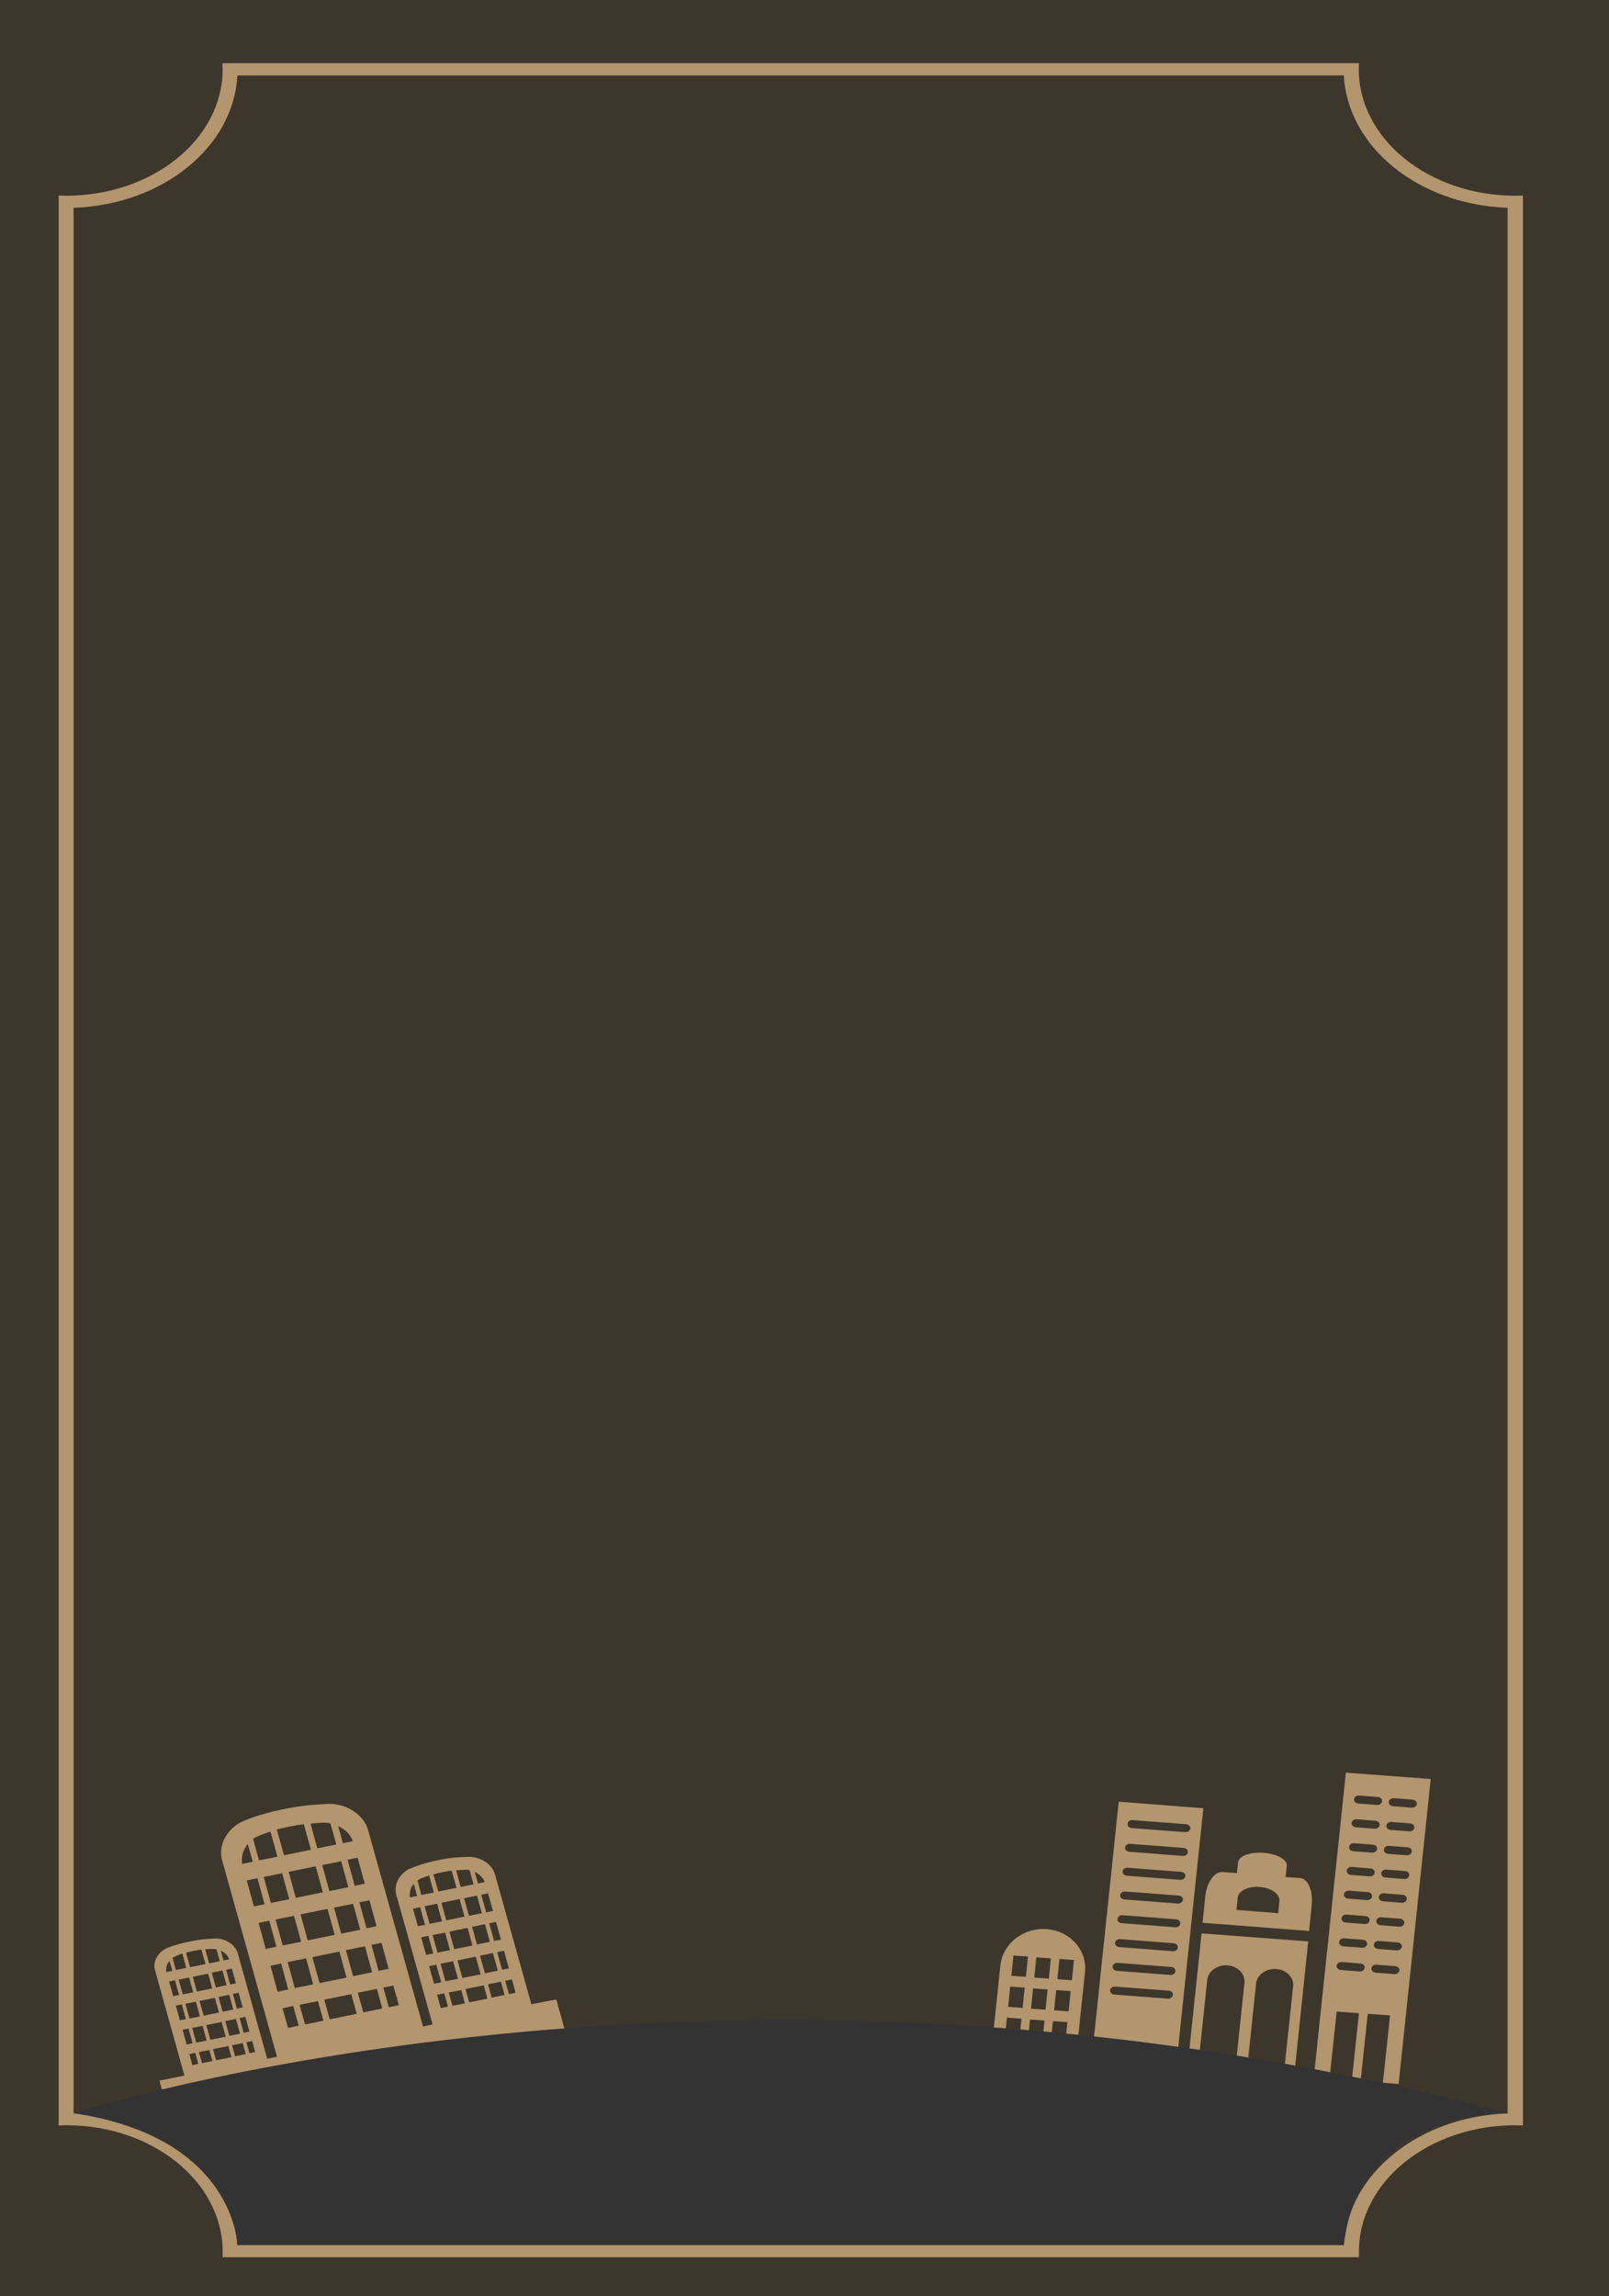 <?xml version="1.0" encoding="utf-8"?>
<!-- Generator: Adobe Illustrator 19.0.1, SVG Export Plug-In . SVG Version: 6.00 Build 0)  -->
<svg version="1.1" id="Слой_1" xmlns="http://www.w3.org/2000/svg" xmlns:xlink="http://www.w3.org/1999/xlink" x="0px" y="0px"
	 viewBox="96 -141.7 787 1122.6" style="enable-background:new 96 -141.7 787 1122.6;" xml:space="preserve">
<style type="text/css">
	.st0{fill:#3D362B;}
	.st1{fill:#B3956E;}
	.st2{fill:#333333;}
</style>
<rect x="96" y="-141.7" class="st0" width="787" height="1122.6"/>
<path class="st1" d="M760.6-107.8L760.6-107.8l0.1-3H204.8l0.1,3.1c-0.1,34-34.2,61.6-76.4,61.7l-3.8-0.1v943.6l3.8-0.1
	c42,0,76.2,27.5,76.4,61.5v3h555.8v-3c0.1-34,34.3-61.5,76.4-61.5l3.8,0.1V-46.1l-3.8,0.1C794.8-46.1,760.7-73.7,760.6-107.8
	 M833.4,891.6c-43.3,1.5-78.1,29.5-80.1,64.4H212.1c-2-34.9-36.8-63-80.1-64.4V-40.1c43.5-1.5,78.3-29.7,80.1-64.7h541.2
	c1.9,35.1,36.7,63.2,80.1,64.7L833.4,891.6L833.4,891.6z"/>
<path class="st1" d="M643.2,739.2l-13.3,126.5l41.4,3.2l13.3-126.5L643.2,739.2z M667.2,835.5l-26.1-2c-1.3-0.1-2.2-1-2.1-2.1
	c0.1-1.1,1.2-1.9,2.5-1.8l26.1,2c1.3,0.1,2.2,1,2.1,2.1C669.5,834.8,668.4,835.6,667.2,835.5 M668.4,823.9l-26.1-2
	c-1.3-0.1-2.2-1-2.1-2.1c0.1-1.1,1.2-1.9,2.5-1.8l26.1,2c1.3,0.1,2.2,1,2.1,2.1C670.8,823.2,669.6,824,668.4,823.9 M669.6,812.3
	l-26.1-2c-1.3-0.1-2.2-1-2.1-2.1c0.1-1.1,1.2-1.9,2.5-1.8l26.1,2c1.3,0.1,2.2,1,2.1,2.1C672,811.6,670.9,812.4,669.6,812.3
	 M670.8,800.6l-26.1-2c-1.3-0.1-2.2-1-2.1-2.1c0.1-1.1,1.2-1.9,2.5-1.8l26.1,2c1.3,0.1,2.2,1,2.1,2.1
	C673.2,799.9,672.1,800.7,670.8,800.6 M672.1,789l-26.1-2c-1.3-0.1-2.2-1-2.1-2.1c0.1-1.1,1.2-1.9,2.5-1.8l26.1,2
	c1.3,0.1,2.2,1,2.1,2.1C674.4,788.3,673.3,789.1,672.1,789 M673.3,777.4l-26.1-2c-1.3-0.1-2.2-1-2.1-2.1c0.1-1.1,1.2-1.9,2.5-1.8
	l26.1,2c1.3,0.1,2.2,1,2.1,2.1C675.6,776.7,674.5,777.5,673.3,777.4 M674.5,765.7l-26.1-2c-1.3-0.1-2.2-1-2.1-2.1
	c0.1-1.1,1.2-1.9,2.5-1.8l26.1,2c1.3,0.1,2.2,1,2.1,2.1C676.9,765,675.8,765.8,674.5,765.7 M675.7,754.1l-26.1-2
	c-1.3-0.1-2.2-1-2.1-2.1c0.1-1.1,1.2-1.9,2.5-1.8l26.1,2c1.3,0.1,2.2,1,2.1,2.1S677,754.2,675.7,754.1"/>
<path class="st1" d="M754.3,725l-15.7,149.1l7.7,0.6l3.5-32.9l10.9,0.8l-3.5,32.9l4.3,0.3l3.5-32.9l10.9,0.8l-3.5,32.9l7.7,0.6
	l15.7-149.1L754.3,725z M761,822.2l-9.1-0.7c-1.3-0.1-2.2-1-2.1-2.1c0.1-1.1,1.2-1.9,2.5-1.8l9.1,0.7c1.3,0.1,2.2,1,2.1,2.1
	C763.3,821.5,762.2,822.3,761,822.2 M762.2,810.6l-9.1-0.7c-1.3-0.1-2.2-1-2.1-2.1c0.1-1.1,1.2-1.9,2.5-1.8l9.1,0.7
	c1.3,0.1,2.2,1,2.1,2.1C764.5,809.9,763.4,810.7,762.2,810.6 M763.4,799l-9.1-0.7c-1.3-0.1-2.2-1-2.1-2.1c0.1-1.1,1.2-1.9,2.5-1.8
	l9.1,0.7c1.3,0.1,2.2,1,2.1,2.1S764.7,799.1,763.4,799 M764.6,787.3l-9.1-0.7c-1.3-0.1-2.2-1-2.1-2.1c0.1-1.1,1.2-1.9,2.5-1.8
	l9.1,0.7c1.3,0.1,2.2,1,2.1,2.1C767,786.6,765.9,787.4,764.6,787.3 M765.9,775.7l-9.1-0.7c-1.3-0.1-2.2-1-2.1-2.1
	c0.1-1.1,1.2-1.9,2.5-1.8l9.1,0.7c1.3,0.1,2.2,1,2.1,2.1C768.2,775,767.1,775.8,765.9,775.7 M767.1,764.1l-9.1-0.7
	c-1.3-0.1-2.2-1-2.1-2.1s1.2-1.9,2.5-1.8l9.1,0.7c1.3,0.1,2.2,1,2.1,2.1C769.4,763.4,768.3,764.2,767.1,764.1 M768.3,752.4l-9.1-0.7
	c-1.3-0.1-2.2-1-2.1-2.1c0.1-1.1,1.2-1.9,2.5-1.8l9.1,0.7c1.3,0.1,2.2,1,2.1,2.1C770.7,751.7,769.6,752.5,768.3,752.4 M769.5,740.8
	l-9.1-0.7c-1.3-0.1-2.2-1-2.1-2.1c0.1-1.1,1.2-1.9,2.5-1.8l9.1,0.7c1.3,0.1,2.2,1,2.1,2.1C771.9,740.1,770.8,740.9,769.5,740.8
	 M778,823.5l-9.1-0.7c-1.3-0.1-2.2-1-2.1-2.1c0.1-1.1,1.2-1.9,2.5-1.8l9.1,0.7c1.2,0.1,2.2,1,2.1,2.1
	C780.3,822.8,779.2,823.6,778,823.5 M779.2,811.9l-9.1-0.7c-1.3-0.1-2.2-1-2.1-2.1c0.1-1.1,1.2-1.9,2.5-1.8l9.1,0.7
	c1.2,0.1,2.2,1,2.1,2.1C781.5,811.2,780.4,812,779.2,811.9 M780.4,800.3l-9.1-0.7c-1.3-0.1-2.2-1-2.1-2.1c0.1-1.1,1.2-1.9,2.5-1.8
	l9.1,0.7c1.2,0.1,2.2,1,2.1,2.1S781.6,800.4,780.4,800.3 M781.6,788.6l-9.1-0.7c-1.3-0.1-2.2-1-2.1-2.1c0.1-1.1,1.2-1.9,2.5-1.8
	l9.1,0.7c1.2,0.1,2.2,1,2.1,2.1C784,787.9,782.9,788.7,781.6,788.6 M782.8,777l-9.1-0.7c-1.3-0.1-2.2-1-2.1-2.1
	c0.1-1.1,1.2-1.9,2.5-1.8l9.1,0.7c1.2,0.1,2.2,1,2.1,2.1C785.2,776.3,784.1,777.1,782.8,777 M784.1,765.4l-9.1-0.7
	c-1.3-0.1-2.2-1-2.1-2.1c0.1-1.1,1.2-1.9,2.5-1.8l9.1,0.7c1.2,0.1,2.2,1,2.1,2.1C786.4,764.7,785.3,765.5,784.1,765.4 M785.3,753.7
	l-9.1-0.7c-1.3-0.1-2.2-1-2.1-2.1c0.1-1.1,1.2-1.9,2.5-1.8l9.1,0.7c1.2,0.1,2.2,1,2.1,2.1C787.6,753,786.5,753.8,785.3,753.7
	 M786.5,742.1l-9.1-0.7c-1.3-0.1-2.2-1-2.1-2.1c0.1-1.1,1.2-1.9,2.5-1.8l9.1,0.7c1.2,0.1,2.2,1,2.1,2.1
	C788.9,741.4,787.8,742.2,786.5,742.1"/>
<path class="st1" d="M725.4,770.5c0.3-3-4.8-5.8-11.3-6.3c-6.6-0.5-12.1,1.5-12.5,4.5l-0.6,5.4c0,0-3.2-0.2-7.1-0.5
	c-3.9-0.3-7.7,5.1-8.4,12.1l-1.3,12.7l52.1,4c0,0,0.6-5.7,1.3-12.7s-1.8-12.9-5.7-13.2l-7.1-0.5C724.8,776,725.1,773.5,725.4,770.5
	 M721.2,793.7l-20.4-1.6c0,0,0.3-2.7,0.6-6s5.2-5.7,10.8-5.2c5.6,0.4,9.9,3.5,9.6,6.8L721.2,793.7z"/>
<path class="st1" d="M683.7,803.6l-6.9,65.8l5.1,0.4l4.6-43.5c0.5-4.3,4.9-7.4,9.9-7.1c5,0.4,8.7,4.2,8.3,8.5l-4.6,43.5l5.7,0.4
	l4.6-43.5c0.4-4.3,4.9-7.4,9.9-7.1c5,0.4,8.7,4.2,8.2,8.4l-4.6,43.5l5.1,0.4l6.9-65.8L683.7,803.6z"/>
<path class="st1" d="M608,801.5c-11.4-0.9-21.6,7.1-22.7,17.8l-4.5,42.7l41.4,3.2l4.5-42.7C627.8,811.8,619.5,802.4,608,801.5
	 M594.6,855.2l-7.1-0.5l1-9.9l7.1,0.5L594.6,855.2z M596.2,840l-7.1-0.5l1-9.9l7.1,0.5L596.2,840z M597.8,824.8l-7.1-0.5l1-9.9
	l7.1,0.5L597.8,824.8z M605.9,856.1l-7.1-0.5l1-9.9l7.1,0.5L605.9,856.1L605.9,856.1z M607.4,840.9l-7.1-0.5l1-9.9l7.1,0.5
	L607.4,840.9L607.4,840.9z M609,825.7l-7.1-0.5l1-9.9l7.1,0.5L609,825.7L609,825.7z M617.1,856.9l-7.1-0.5l1-9.9l7.1,0.5
	L617.1,856.9z M618.7,841.7l-7.1-0.5l1-9.9l7.1,0.5L618.7,841.7z M620.3,826.5l-7.1-0.5l1-9.9l7.1,0.5L620.3,826.5z"/>
<path class="st1" d="M355.9,838.2l-17.8-63.5c-1.4-5.1-7.5-8.9-13.6-8.5l-4.2,0.2c-6.1,0.3-15.5,2.3-21.1,4.5l-1.9,0.7
	c-5.6,2.1-8.9,7.9-7.5,13l17.8,63.5l-4.7,1L276,752.9c-2.1-7.5-11.1-13.2-20.1-12.6l-6.2,0.4c-9,0.5-23,3.5-31.2,6.6l-2.8,1.1
	c-8.2,3.1-13.2,11.8-11.1,19.3l26.9,96.2l-4.8,1l-14.4-51.6c-1.2-4.3-6.3-7.5-11.4-7.2l-3.5,0.2c-5.1,0.3-13,2-17.7,3.7l-1.6,0.6
	c-4.7,1.8-7.5,6.7-6.3,10.9l14.4,51.6l-12.2,2.5l5.2,18.6l194.1-39.7l-5.2-18.6L355.9,838.2z M328.2,773.5c2.3,1.1,4.1,2.9,4.9,5
	l-3.3,0.7L328.2,773.5z M331.4,784.7l3.3-0.7l2.4,8.6l-3.3,0.7L331.4,784.7z M335.3,798.7l3.3-0.7l2.4,8.6l-3.3,0.7L335.3,798.7z
	 M339.2,812.8l3.3-0.7l2.4,8.6l-3.3,0.7L339.2,812.8z M343.1,826.8l3.3-0.7l1.8,6.5l-3.2,0.7L343.1,826.8z M319.1,772.7
	c0.2,0,0.4,0,0.6,0l3.2-0.2c0.9-0.1,1.9,0,2.8,0.2l1.9,6.9l-6.3,1.3L319.1,772.7z M323,786.4l6.3-1.3l2.4,8.6l-6.3,1.3L323,786.4z
	 M326.9,800.4l6.3-1.3l2.4,8.6l-6.3,1.3L326.9,800.4z M330.8,814.5l6.3-1.3l2.4,8.6l-6.3,1.3L330.8,814.5z M334.7,828.5l6.3-1.3
	l1.8,6.5l-6.3,1.3L334.7,828.5z M308,774.7c2.9-0.8,6.1-1.4,8.9-1.8l2.4,8.4l-8.9,1.8L308,774.7z M311.9,788.6l8.9-1.8l2.4,8.6
	l-8.9,1.8L311.9,788.6z M315.8,802.7l8.9-1.8l2.4,8.6l-8.9,1.8L315.8,802.7z M319.8,816.8l8.9-1.8l2.4,8.6l-8.9,1.8L319.8,816.8z
	 M323.7,830.8l8.9-1.8l1.8,6.5l-8.9,1.8L323.7,830.8z M300.2,777.7c0.7-0.5,1.4-0.9,2.2-1.2l1.4-0.5c0.6-0.2,1.4-0.5,2.1-0.7
	l2.3,8.3l-6.1,1.2L300.2,777.7z M303.7,790.3l6.1-1.2l2.4,8.6l-6.1,1.2L303.7,790.3z M307.6,804.4l6.1-1.2l2.4,8.6L310,813
	L307.6,804.4z M311.5,818.4l6.1-1.2l2.4,8.6l-6.1,1.2L311.5,818.4z M315.5,832.5l6.1-1.2l1.8,6.5l-6.1,1.2L315.5,832.5z
	 M298.4,779.4l1.6,5.9l-3.5,0.7C296.1,783.7,296.8,781.3,298.4,779.4 M298,791.5l3.5-0.7l2.4,8.6l-3.5,0.7L298,791.5z M302,805.5
	l3.5-0.7l2.4,8.6l-3.5,0.7L302,805.5z M305.9,819.6l3.5-0.7l2.4,8.6l-3.5,0.7L305.9,819.6z M309.8,833.6l3.5-0.7l1.8,6.5l-3.5,0.7
	L309.8,833.6z M261.4,751.1c3.4,1.6,6.1,4.2,7.2,7.4l-4.9,1L261.4,751.1z M266,767.6l4.9-1l3.5,12.7l-4.9,1L266,767.6z M271.8,788.4
	l4.9-1l3.5,12.7l-4.9,1L271.8,788.4z M277.7,809.2l4.9-1l3.5,12.7l-4.9,1L277.7,809.2z M283.5,830.1l4.9-1l2.7,9.6l-4.9,1
	L283.5,830.1z M247.9,749.9c0.3,0,0.6,0,0.9-0.1l4.7-0.3c1.4-0.1,2.8,0,4.1,0.3l2.9,10.3l-9.3,1.9L247.9,749.9L247.9,749.9z
	 M253.6,770.2l9.3-1.9l3.5,12.7l-9.3,1.9L253.6,770.2z M259.4,791l9.3-1.9l3.5,12.7l-9.3,1.9L259.4,791z M265.2,811.8l9.3-1.9
	l3.5,12.7l-9.3,1.9L265.2,811.8z M271,832.6l9.3-1.9l2.7,9.6l-9.3,1.9L271,832.6z M231.4,752.8c4.3-1.1,9.1-2.1,13.2-2.6l3.5,12.5
	l-13.2,2.7L231.4,752.8z M237.2,773.5l13.2-2.7l3.5,12.7l-13.2,2.7L237.2,773.5z M243,794.3l13.2-2.7l3.5,12.7l-13.2,2.7L243,794.3z
	 M248.8,815.2l13.2-2.7l3.5,12.7l-13.2,2.7L248.8,815.2z M254.6,836l13.2-2.7l2.7,9.6l-13.2,2.7L254.6,836z M219.8,757.4
	c1-0.7,2.1-1.3,3.2-1.7l2.1-0.8c1-0.4,2-0.7,3.2-1.1l3.4,12.3l-9,1.8L219.8,757.4L219.8,757.4z M225,776l9-1.8l3.5,12.7l-9,1.8
	L225,776z M230.8,796.8l9-1.8l3.5,12.7l-9,1.8L230.8,796.8z M236.7,817.6l9-1.8l3.5,12.7l-9,1.8L236.7,817.6z M242.5,838.5l9-1.8
	l2.7,9.6l-9,1.8L242.5,838.5z M217.2,759.9l2.4,8.7l-5.1,1C213.8,766.2,214.9,762.7,217.2,759.9 M216.7,777.7l5.2-1.1l3.5,12.7
	l-5.2,1.1L216.7,777.7z M222.5,798.5l5.2-1.1l3.5,12.7l-5.2,1.1L222.5,798.5z M228.3,819.4l5.2-1.1L237,831l-5.2,1.1L228.3,819.4z
	 M234.2,840.2l5.2-1.1l2.7,9.6l-5.2,1.1L234.2,840.2z M204,812c1.9,0.9,3.4,2.4,4.1,4.2l-2.8,0.6L204,812z M206.6,821.4l2.8-0.6
	l2,7.2l-2.8,0.6L206.6,821.4z M209.9,833.2l2.8-0.6l2,7.2l-2.8,0.6L209.9,833.2z M213.2,845l2.8-0.6l2,7.2l-2.8,0.6L213.2,845z
	 M216.5,856.8l2.8-0.6l1.5,5.4l-2.8,0.6L216.5,856.8z M196.4,811.3c0.2,0,0.4,0,0.5,0l2.7-0.1c0.8,0,1.6,0,2.3,0.2l1.6,5.8l-5.2,1.1
	L196.4,811.3z M199.6,822.8l5.2-1.1l2,7.2l-5.2,1.1L199.6,822.8z M202.9,834.7l5.2-1.1l2,7.2l-5.2,1.1L202.9,834.7z M206.2,846.5
	l5.2-1.1l2,7.2l-5.2,1.1L206.2,846.5z M209.5,858.3l5.2-1.1l1.5,5.4l-5.2,1.1L209.5,858.3z M187,813c2.4-0.6,5.1-1.2,7.5-1.5l2,7.1
	l-7.5,1.5L187,813z M190.3,824.8l7.5-1.5l2,7.2l-7.5,1.5L190.3,824.8z M193.6,836.6l7.5-1.5l2,7.2l-7.5,1.5L193.6,836.6z
	 M196.9,848.4l7.5-1.5l2,7.2l-7.5,1.5L196.9,848.4z M200.2,860.2l7.5-1.5l1.5,5.4l-7.5,1.5L200.2,860.2z M180.4,815.6
	c0.5-0.4,1.2-0.7,1.8-1l1.2-0.5c0.5-0.2,1.1-0.4,1.8-0.6l1.9,7l-5.1,1L180.4,815.6z M183.4,826.2l5.1-1l2,7.2l-5.1,1L183.4,826.2z
	 M186.7,838l5.1-1l2,7.2l-5.1,1L186.7,838z M190,849.8l5.1-1l2,7.2l-5.1,1L190,849.8z M193.3,861.6l5.1-1l1.5,5.4l-5.1,1
	L193.3,861.6z M178.9,817l1.4,4.9l-2.9,0.6C177,820.6,177.6,818.6,178.9,817 M178.7,827.1l2.9-0.6l2,7.2l-2.9,0.6L178.7,827.1z
	 M182,838.9l2.9-0.6l2,7.2l-2.9,0.6L182,838.9z M185.3,850.7l2.9-0.6l2,7.2l-2.9,0.6L185.3,850.7z M188.6,862.6l2.9-0.6l1.5,5.4
	l-2.9,0.6L188.6,862.6z"/>
<path class="st2" d="M132,891.5c0,0,316.3-102.6,701.4,0c0,0-72.5-2.1-80.1,64.4H212.1C212.1,956,211.1,903.3,132,891.5"/>
</svg>
